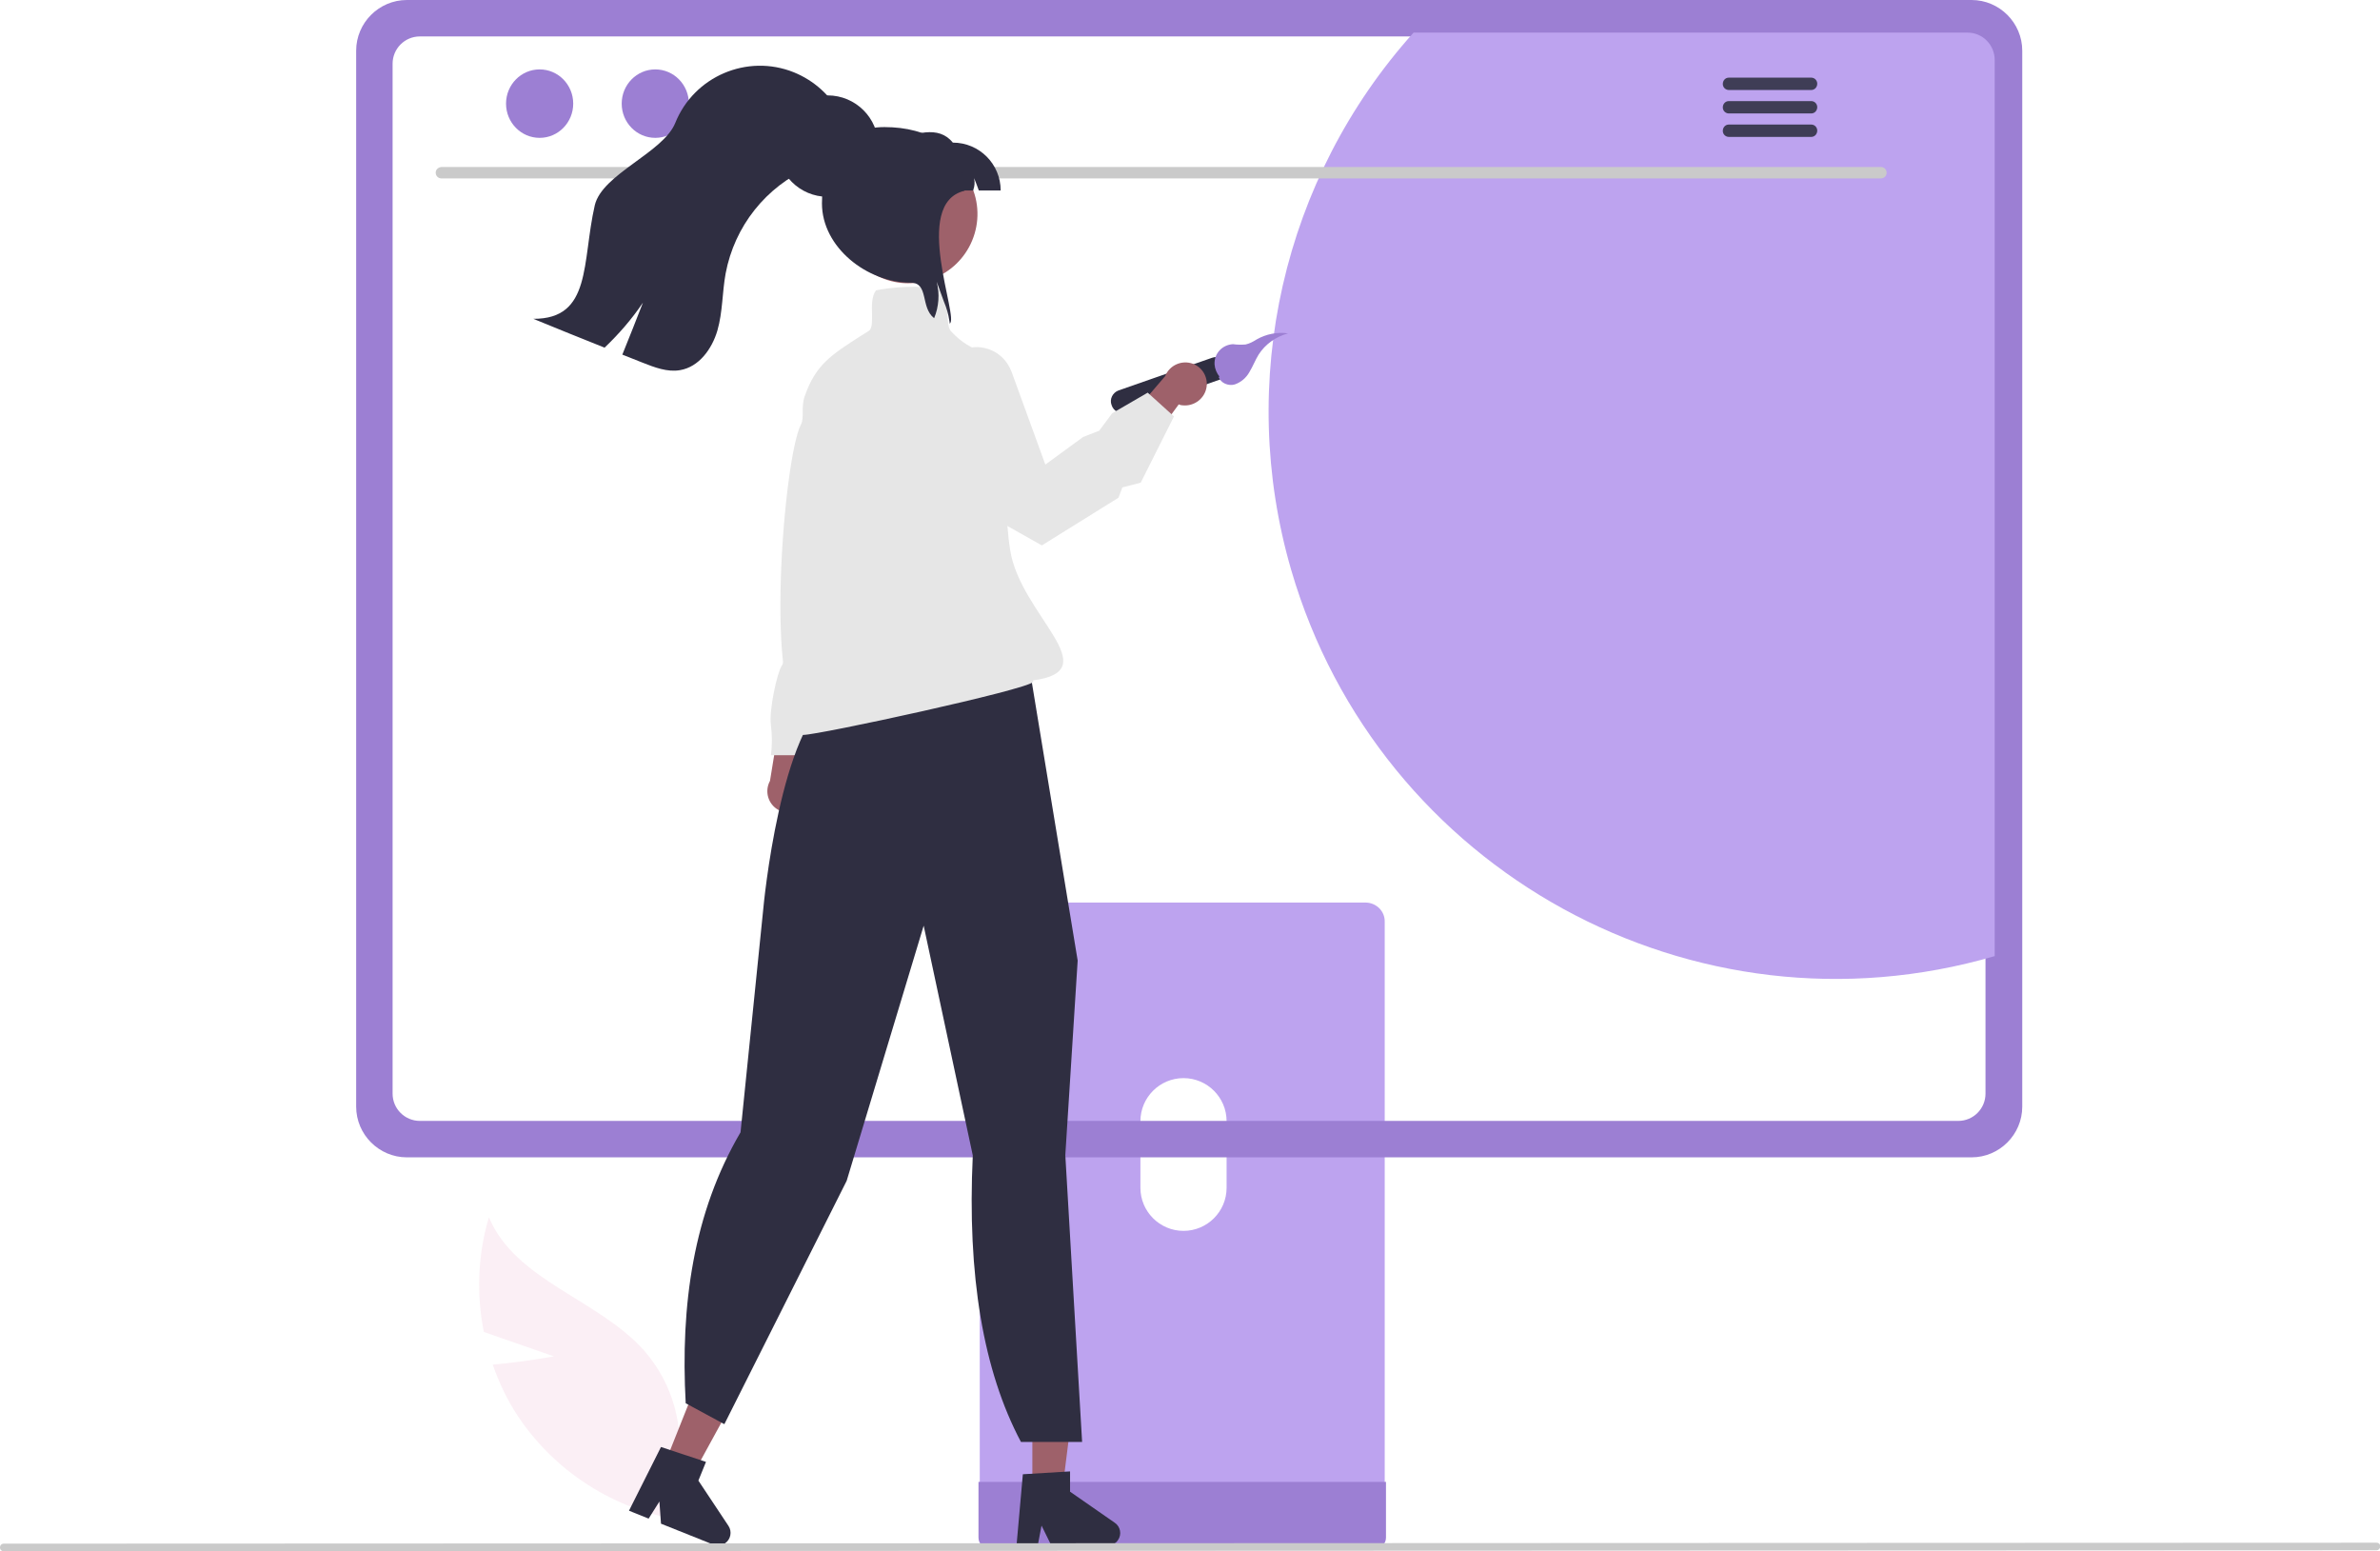 <?xml version="1.0" encoding="utf-8"?>
<!-- Generator: Adobe Illustrator 25.4.1, SVG Export Plug-In . SVG Version: 6.00 Build 0)  -->
<svg version="1.1" id="Layer_1" xmlns="http://www.w3.org/2000/svg" xmlns:xlink="http://www.w3.org/1999/xlink" x="0px" y="0px"
	 viewBox="0 0 751.1 489.5" style="enable-background:new 0 0 751.1 489.5;" xml:space="preserve">
<style type="text/css">
	.st0{opacity:0.2;fill:#EBB1D1;}
	.st1{fill:#BDA3EF;}
	.st2{fill:#9C7FD3;}
	.st3{fill:#CACACA;}
	.st4{fill:#3F3D56;}
	.st5{fill:#9E616A;}
	.st6{fill:#E6E6E6;}
	.st7{fill:#2F2E41;}
</style>
<path class="st0" d="M174.8,428l-22.1-7.7c-2.4-12-1.9-24.5,1.6-36.2c8.4,20.1,34.5,25.8,49,42.1c9.1,10.4,12.9,24.3,10.5,37.9
	l4.2,16c-22.1-2.5-42-14.6-54.4-33c-3.4-5.1-6.1-10.7-8.1-16.5C165,429.8,174.8,428,174.8,428z"/>
<path class="st1" d="M430.9,284.8H315.4c-3.4,0-6.2,2.8-6.2,6.2v182.5h127.8V290.9C437.1,287.5,434.3,284.8,430.9,284.8
	C430.9,284.8,430.9,284.8,430.9,284.8z M373.5,388.4c-7.5,0-13.6-6.1-13.6-13.6v-21c0-7.5,6.1-13.6,13.6-13.6
	c7.5,0,13.6,6.1,13.6,13.6v21C387.1,382.3,381,388.4,373.5,388.4z"/>
<path class="st2" d="M308.8,467.6v17.6c0,1.9,1.5,3.4,3.4,3.4H434c1.9,0,3.4-1.5,3.4-3.4v-17.6H308.8z"/>
<path class="st2" d="M622.2,0H128.4c-8.8,0-16,7.2-16,16v333.2c0,8.8,7.2,16,16,16h493.8c8.8,0,16-7.2,16-16V16
	C638.2,7.2,631,0,622.2,0z M626.6,345.1c0,4.7-3.8,8.6-8.6,8.6H132.5c-4.7,0-8.6-3.8-8.6-8.6V20.1c0-4.7,3.8-8.6,8.6-8.6H618
	c4.7,0,8.6,3.8,8.6,8.6V345.1z"/>
<path class="st1" d="M629.5,18.9v282.8c-94.9,27.7-194.3-26.9-222-121.8c-17.3-59.4-2.7-123.6,38.6-169.6H621
	C625.7,10.3,629.5,14.2,629.5,18.9z"/>
<path class="st3" d="M593.6,56.3H139.3c-1,0-1.8-0.8-1.8-1.8c0-1,0.8-1.7,1.8-1.8h454.3c1,0,1.8,0.8,1.8,1.8
	C595.4,55.5,594.6,56.3,593.6,56.3z"/>
<ellipse class="st2" cx="170.3" cy="32.7" rx="10.6" ry="10.8"/>
<ellipse class="st2" cx="206.8" cy="32.7" rx="10.6" ry="10.8"/>
<ellipse class="st4" cx="243.4" cy="32.7" rx="10.6" ry="10.8"/>
<path class="st4" d="M571.6,24.5h-26c-1.1,0-1.9,0.9-1.9,2c0,1.1,0.9,1.9,1.9,1.9h26c1.1,0,1.9-0.9,1.9-2
	C573.5,25.4,572.7,24.5,571.6,24.5z"/>
<path class="st4" d="M571.6,31.9h-26c-1.1,0-1.9,0.9-1.9,2c0,1.1,0.9,1.9,1.9,1.9h26c1.1,0,1.9-0.9,1.9-2
	C573.5,32.8,572.7,31.9,571.6,31.9z"/>
<path class="st4" d="M571.6,39.3h-26c-1.1,0-1.9,0.9-1.9,2c0,1.1,0.9,1.9,1.9,1.9h26c1.1,0,1.9-0.9,1.9-2
	C573.5,40.2,572.7,39.3,571.6,39.3z"/>
<path class="st5" d="M254,254.3c2.5-2.7,2.3-7-0.4-9.6c-0.3-0.3-0.6-0.5-0.9-0.7l5.5-23.4l-11.7,4.3l-3.5,21.5
	c-1.8,3.3-0.6,7.4,2.7,9.2C248.4,257.2,251.8,256.6,254,254.3L254,254.3z"/>
<path class="st6" d="M282.2,156.3l-4.7,12.1c0,0,2,12.1-1.3,14.8s-2,2.7-2,4.7c-0.2,2.9-1.7,5.6-4,7.4c-2.7,2-14.8,43-14.8,43h-12.1
	c0.4-3.1,0.4-6.3,0-9.4c-0.7-4.7,2-16.8,3.4-18.8s0-4.7,0-8.7s2.7-6.1,2.7-12.8s8.1-59.2,7.4-65.2s6.7-11.4,6.7-11.4h6.7
	L282.2,156.3z"/>
<polygon class="st5" points="325.8,471.5 335.1,471.5 339.6,435.6 325.8,435.6 "/>
<path class="st7" d="M322.8,465.2l14.9-0.9v6.4l14.1,9.8c1.8,1.2,2.3,3.7,1,5.5c-0.7,1.1-2,1.7-3.3,1.7h-17.7l-3.1-6.3l-1.2,6.3
	h-6.7L322.8,465.2z"/>
<polygon class="st5" points="209.1,463.6 217.7,467.1 235.1,435.3 222.4,430.2 "/>
<path class="st7" d="M208.6,456.6l14.2,4.7l-2.4,5.9l9.5,14.3c1.2,1.8,0.7,4.3-1.1,5.5c-1.1,0.7-2.5,0.9-3.7,0.4l-16.5-6.6l-0.5-7
	l-3.4,5.4l-6.2-2.5L208.6,456.6z"/>
<path class="st7" d="M307,364.6l-15.5-72.5l-24.3,80.5l-38.4,76.4l-0.2,0.4l-12.2-6.6c-1.7-31,2.4-60.1,17.3-85.5l7.1-69.7
	c0.2-2.4,5.5-58.3,22.2-68.3l4.9-11.1l48.6-12l0.2,0.2c4.7,5.3,7.8,11.7,8.9,18.7l14.5,88l0,0l-3.9,61.4l5.3,90.5h-19.3
	C310.3,432.6,305.2,402.5,307,364.6z"/>
<path class="st7" d="M353,123.2l29.5-10.3c1.9-0.7,4,0.3,4.6,2.3c0.7,1.9-0.3,4-2.2,4.6l-29.5,10.3c-1.9,0.7-4-0.3-4.6-2.3
	C350.1,126,351.1,123.9,353,123.2L353,123.2z"/>
<path class="st2" d="M384.6,118.9c0.6,2,3.1,3,5.1,2.4c2-0.7,3.6-2.1,4.6-3.9c1.1-1.8,1.8-3.7,2.9-5.5c2.1-3.3,5.5-5.7,9.3-6.7
	c-3.4-0.5-6.9,0.2-9.9,1.9c-1.1,0.7-2.2,1.3-3.5,1.6c-1.3,0.1-2.6,0.1-4-0.1c-3.4,0.2-6,3-5.8,6.4c0.1,1.4,0.7,2.8,1.6,3.9"/>
<path class="st5" d="M380.8,122c-0.5,3.7-3.9,6.3-7.6,5.9c-0.4,0-0.8-0.1-1.2-0.3L357.8,147l-4.3-11.7l14.2-16.6
	c1.4-3.5,5.3-5.2,8.8-3.9C379.4,115.9,381.2,118.9,380.8,122L380.8,122z"/>
<path class="st6" d="M253.5,231.9c-1.3,0-2.1-0.3-2.3-0.8c-0.4-0.8,0.3-1.9,1.2-3.1c0.6-0.9,2.3-2.5,1.5-2.6
	c-12.9-1.6-6.7-81-1.1-91.5c1.1-2.1-0.1-5.4,1.2-9c3.5-9.9,8.3-12.9,17.8-19c0.8-0.5,1.6-1,2.4-1.5c1.1-0.7,1-3,1-5.4
	c-0.1-2.7-0.1-5.5,1.2-7.3l0.1-0.1l0.1,0c3.2-0.7,14-2.1,20.4,0l0.1,0l0.1,0.1c1.5,1.5,1.7,4.5,1.8,7.3c0.1,2.3,0.2,4.5,1.1,5.5
	c6.6,7.3,14,7.2,14.1,7.2l0.4,0l0,0.4c4.6,8.8,1,41.3,4.2,61.5c3.2,20.5,31,38,7.2,41.1c0.1,0.2,0.1,0.4,0,0.5
	C324.3,217.6,258.5,231.9,253.5,231.9z"/>
<path class="st6" d="M328.8,172.1l-12.8-7.2c-22.4-15.5-27.9-27.8-28.6-35.4c-0.7-8.1,3.6-12.6,3.8-12.7l0.1-0.1l11.6-5.9
	c5.7-2.9,12.7-0.7,15.7,5.1c0.2,0.4,0.4,0.9,0.6,1.3l10.7,29.4l11.9-8.7l5.1-2l4.1-5.5l11.2-6.5l8.3,7.5l-10.5,20.9l-5.8,1.5
	l-1.2,3.2l-0.1,0.1L328.8,172.1z"/>
<path class="st5" d="M305.8,78c-5.8,10.6-19.1,14.5-29.6,8.7s-14.5-19.1-8.7-29.6c5.8-10.6,19.1-14.5,29.6-8.7
	c4.4,2.4,7.9,6.3,9.8,11c0.1,0.2,0.2,0.5,0.3,0.8C309.3,66,308.8,72.5,305.8,78z"/>
<path class="st7" d="M308.9,60.1c-0.9-2.6-0.5-1.3-1.5-3.9c0.3,1.3,0.2,2.6-0.3,3.9h-26V45c7.6-3,15.1-5.6,19.6,0
	c8.4,0,15.1,6.8,15.1,15.1H308.9z"/>
<path class="st7" d="M299.7,102.1c0-0.3,0-0.6-0.1-0.9c-0.3-2.1-0.9-4.1-1.7-6c-0.8-2.1-1.5-4.2-2.3-6.3c1,3.8,0.7,7.9-0.8,11.5
	c-4.4-3.4-1.6-11.2-7.4-11.2c-13.8,0-28-11.2-28-25c0-13.8,5.9-24.1,19.7-24.1c13.8,0,25,6.3,25.3,20.1
	C287.5,64.2,302.9,100.7,299.7,102.1z"/>
<circle class="st7" cx="261.2" cy="46.1" r="16"/>
<path class="st7" d="M266.5,46.7c-2.7,3.2-7,4.4-10.9,6.1c-13.9,6.1-23.8,18.6-26.6,33.5c-1.1,6-0.9,12.1-2.6,18
	c-1.7,5.8-5.8,11.5-11.8,12.5c-4,0.7-8.1-0.9-11.9-2.4c-2.1-0.8-4.2-1.7-6.3-2.5c2.2-5.5,4.4-10.9,6.5-16.4
	c-3.5,5.2-7.6,9.9-12.1,14.2c-7.5-3-15-6-22.5-9.1c18.5,0.1,15.3-17.9,19.4-35.8c2.3-9.9,21.6-16.6,25.4-26
	c5.9-14.7,22.7-21.9,37.4-16c6.4,2.6,11.6,7.3,14.8,13.3C269.1,37.7,269.2,43.6,266.5,46.7z"/>
<path class="st3" d="M749.9,489.2L1.2,489.5c-0.7,0-1.2-0.5-1.2-1.2c0-0.7,0.5-1.2,1.2-1.2l748.8-0.3c0.7,0,1.2,0.5,1.2,1.2
	C751.1,488.7,750.6,489.2,749.9,489.2z"/>
</svg>
